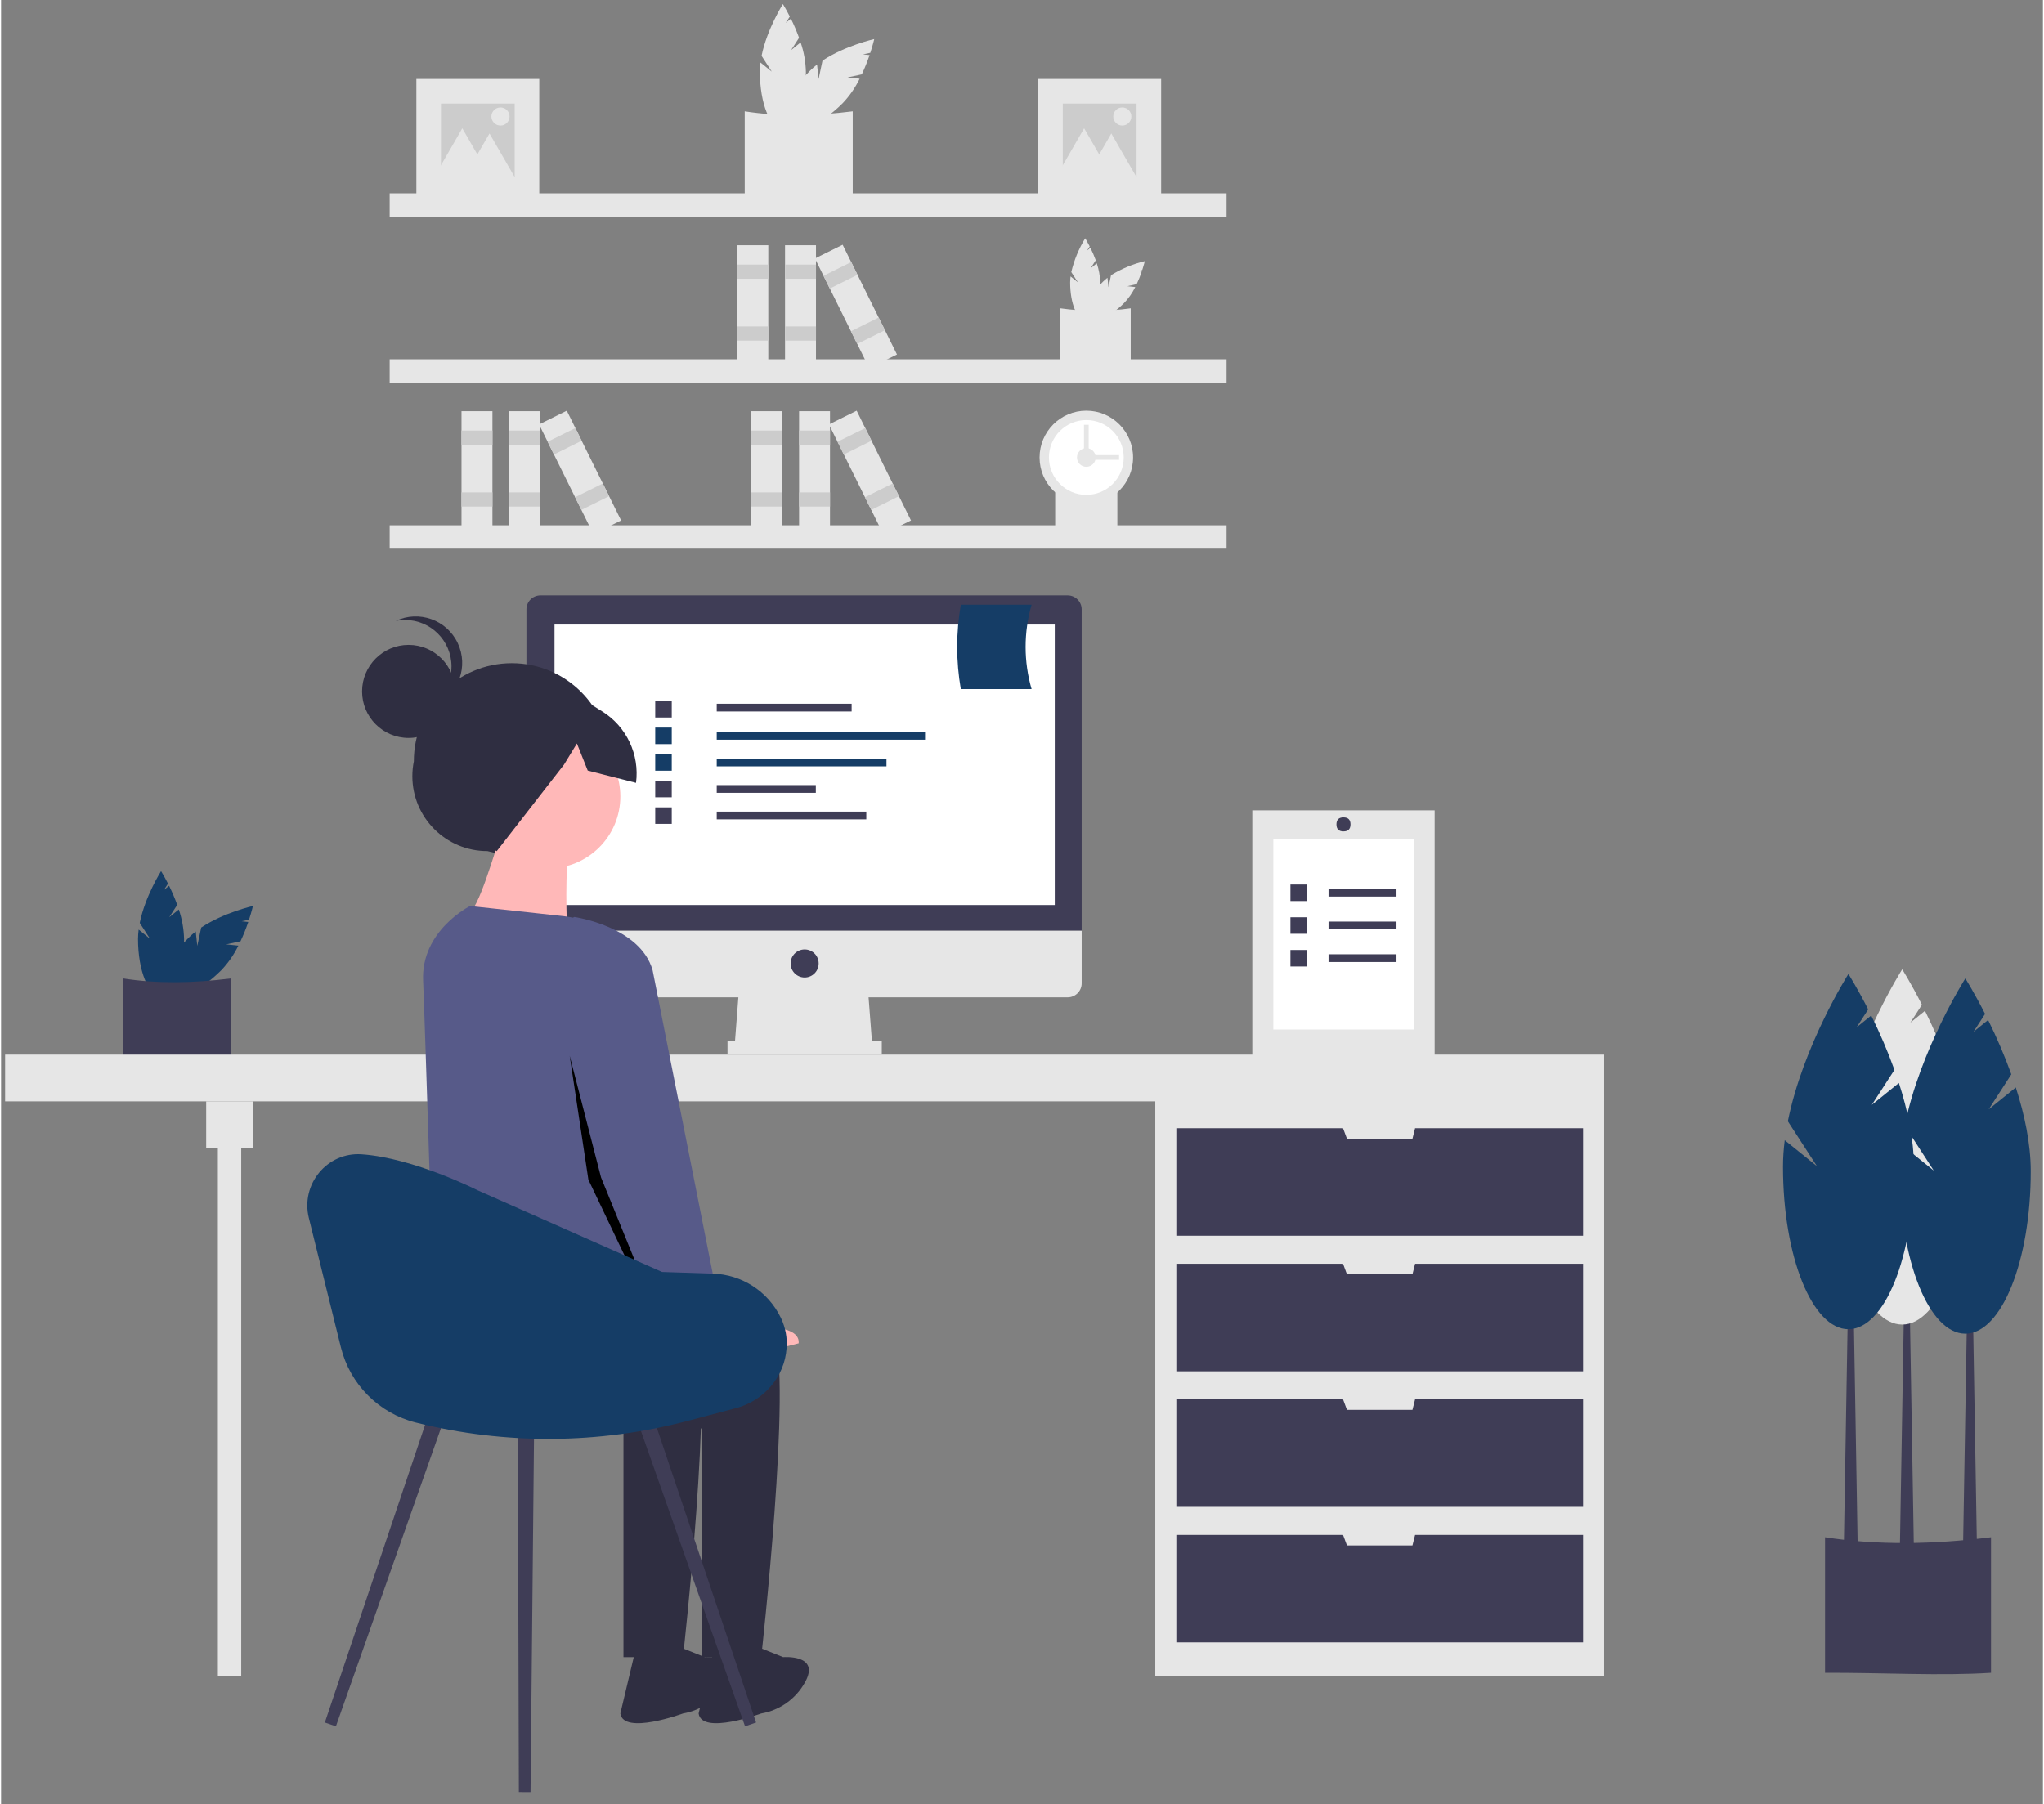 <?xml version="1.0" encoding="UTF-8" standalone="no"?>
<!DOCTYPE svg PUBLIC "-//W3C//DTD SVG 1.1//EN" "http://www.w3.org/Graphics/SVG/1.1/DTD/svg11.dtd">
<svg version="1.1" xmlns="http://www.w3.org/2000/svg" xmlns:xlink="http://www.w3.org/1999/xlink" preserveAspectRatio="xMidYMid meet" viewBox="-0.608 -1 504 445.44" width="500" height="441.44"><rect x="-0.608" y="-1" width="504" height="445.44" fill="#808080" stroke="none"/><defs><path d="M194.4 11.37C195.58 9.54 196.23 8.53 196.36 8.33C195.78 6.72 195.11 5.14 194.35 3.61C194.26 3.68 193.84 4.02 193.08 4.63C193.68 3.7 194.02 3.18 194.08 3.08C193.12 1.19 192.37 0 192.37 0C192.37 0 188.43 6.21 187.11 12.79C187.28 13.05 188.12 14.35 189.63 16.69C187.96 15.34 187.02 14.59 186.84 14.44C186.74 15.2 186.69 15.97 186.69 16.75C186.69 24.54 189.23 30.85 192.37 30.85C195.51 30.85 198.05 24.54 198.05 16.75C197.99 14.27 197.56 11.81 196.75 9.47C196.44 9.72 195.65 10.35 194.4 11.37Z" id="cmit4Fu1V"></path><path d="M208.32 18.12C210.44 17.67 211.62 17.41 211.85 17.36C212.58 15.81 213.22 14.22 213.77 12.6C213.66 12.59 213.12 12.53 212.14 12.43C213.23 12.19 213.83 12.06 213.95 12.04C214.61 10.02 214.92 8.65 214.92 8.65C214.92 8.65 207.74 10.25 202.15 13.97C202.09 14.28 201.76 15.79 201.18 18.52C200.95 16.37 200.82 15.18 200.8 14.95C200.19 15.42 199.61 15.93 199.06 16.47C193.55 21.98 190.88 28.25 193.1 30.47C195.32 32.69 201.59 30.02 207.1 24.51C208.81 22.72 210.23 20.67 211.32 18.44C210.92 18.4 209.92 18.29 208.32 18.12Z" id="d2XjQT1AZ1"></path><path d="M209.61 48.27C201.4 48.8 192.46 48.24 182.95 48.27C182.95 46.09 182.95 28.67 182.95 26.49C191.33 27.8 200.27 27.66 209.61 26.49C209.61 30.85 209.61 43.92 209.61 48.27Z" id="b1ynKsc3tz"></path><path d="M268.32 65.25C269.08 64.06 269.51 63.4 269.6 63.27C269.22 62.22 268.78 61.19 268.28 60.19C268.23 60.24 267.95 60.46 267.45 60.86C267.85 60.25 268.07 59.92 268.11 59.85C267.48 58.62 266.99 57.84 266.99 57.84C265.41 60.42 264.25 63.24 263.56 66.18C263.67 66.35 264.22 67.2 265.21 68.73C264.11 67.84 263.51 67.35 263.38 67.25C263.32 67.75 263.29 68.26 263.28 68.76C263.28 73.84 264.94 77.96 266.99 77.96C269.04 77.96 270.7 73.84 270.7 68.76C270.66 67.14 270.37 65.54 269.85 64.01C269.65 64.18 269.13 64.59 268.32 65.25Z" id="cfL9t96Xl"></path><path d="M277.39 69.66C278.78 69.36 279.54 69.2 279.7 69.16C280.17 68.15 280.59 67.12 280.95 66.06C280.87 66.05 280.52 66.01 279.89 65.94C280.59 65.79 280.99 65.71 281.07 65.69C281.5 64.38 281.7 63.48 281.7 63.48C278.75 64.19 275.94 65.36 273.37 66.95C273.33 67.15 273.12 68.14 272.74 69.92C272.59 68.52 272.51 67.74 272.49 67.59C272.09 67.89 271.71 68.23 271.35 68.58C267.76 72.18 266.02 76.26 267.47 77.71C268.92 79.16 273 77.42 276.59 73.82C277.71 72.65 278.64 71.32 279.35 69.87C279.09 69.84 278.44 69.77 277.39 69.66Z" id="a1zfFPHK8"></path><path d="M278.23 89.32C272.88 89.66 267.05 89.3 260.85 89.32C260.85 87.9 260.85 76.54 260.85 75.12C266.61 75.93 272.47 75.93 278.23 75.12C278.23 77.96 278.23 86.48 278.23 89.32Z" id="b29rpfheu4"></path><path d="M274.93 131.41C270.2 131.71 265.05 131.39 259.58 131.41C259.58 130.16 259.58 120.12 259.58 118.87C264.67 119.58 269.84 119.58 274.93 118.87C274.93 121.38 274.93 128.9 274.93 131.41Z" id="c6hPSkrakm"></path><path d="M301.89 46.74C301.89 46.74 301.89 46.74 301.89 46.74C301.89 50.2 301.89 52.13 301.89 52.51C301.89 52.51 301.89 52.51 301.89 52.51C177.95 52.51 109.09 52.51 95.31 52.51C95.31 52.51 95.31 52.51 95.31 52.51C95.31 49.05 95.31 47.12 95.31 46.74C95.31 46.74 95.31 46.74 95.31 46.74C219.26 46.74 288.12 46.74 301.89 46.74Z" id="aomd10WDz"></path><path d="M301.89 87.71C301.89 87.71 301.89 87.71 301.89 87.71C301.89 91.17 301.89 93.1 301.89 93.48C301.89 93.48 301.89 93.48 301.89 93.48C177.95 93.48 109.09 93.48 95.31 93.48C95.31 93.48 95.31 93.48 95.31 93.48C95.31 90.02 95.31 88.09 95.31 87.71C95.31 87.71 95.31 87.71 95.31 87.71C219.26 87.71 288.12 87.71 301.89 87.71Z" id="dVFIJLzbL"></path><path d="M301.89 128.68C301.89 128.68 301.89 128.68 301.89 128.68C301.89 132.14 301.89 134.07 301.89 134.45C301.89 134.45 301.89 134.45 301.89 134.45C177.95 134.45 109.09 134.45 95.31 134.45C95.31 134.45 95.31 134.45 95.31 134.45C95.31 130.99 95.31 129.06 95.31 128.68C95.31 128.68 95.31 128.68 95.31 128.68C219.26 128.68 288.12 128.68 301.89 128.68Z" id="a1rSHfg5Fm"></path><path d="M267.27 100.4C260.9 100.4 255.73 105.57 255.73 111.95C255.73 118.32 260.9 123.49 267.27 123.49C273.64 123.49 278.81 118.32 278.81 111.95C278.81 105.57 273.64 100.4 267.27 100.4Z" id="a1JJdgwspv"></path><path d="M267.27 102.71C262.17 102.71 258.04 106.85 258.04 111.95C258.04 117.04 262.17 121.18 267.27 121.18C272.37 121.18 276.5 117.04 276.5 111.95C276.5 106.85 272.37 102.71 267.27 102.71Z" id="f762rr5efK"></path><path d="M267.27 109.64C266 109.64 264.96 110.67 264.96 111.95C264.96 113.22 266 114.25 267.27 114.25C268.55 114.25 269.58 113.22 269.58 111.95C269.58 110.67 268.55 109.64 267.27 109.64Z" id="b2hKb3IYu1"></path><path d="M275.35 112.52C275.35 112.52 275.35 112.52 275.35 112.52C269.81 112.52 266.73 112.52 266.12 112.52C266.12 112.52 266.12 112.52 266.12 112.52C266.12 111.83 266.12 111.45 266.12 111.37C266.12 111.37 266.12 111.37 266.12 111.37C271.66 111.37 274.73 111.37 275.35 111.37C275.35 111.37 275.35 111.37 275.35 111.37C275.35 112.06 275.35 112.45 275.35 112.52Z" id="a1BVaTVrFx"></path><path d="M266.69 113.1C266.69 113.1 266.69 113.1 266.69 113.1C266.69 107.56 266.69 104.48 266.69 103.87C266.69 103.87 266.69 103.87 266.69 103.87C267.39 103.87 267.77 103.87 267.85 103.87C267.85 103.87 267.85 103.87 267.85 103.87C267.85 109.41 267.85 112.48 267.85 113.1C267.85 113.1 267.85 113.1 267.85 113.1C267.16 113.1 266.77 113.1 266.69 113.1Z" id="i106GeGdK"></path><path d="M200.54 59.56C200.54 59.56 200.54 59.56 200.54 59.56C200.54 77.7 200.54 87.77 200.54 89.79C200.54 89.79 200.54 89.79 200.54 89.79C195.96 89.79 193.41 89.79 192.9 89.79C192.9 89.79 192.9 89.79 192.9 89.79C192.9 71.65 192.9 61.58 192.9 59.56C192.9 59.56 192.9 59.56 192.9 59.56C197.49 59.56 200.03 59.56 200.54 59.56Z" id="aHVzC1zUs"></path><path d="M200.54 64.33C200.54 64.33 200.54 64.33 200.54 64.33C200.54 66.43 200.54 67.6 200.54 67.83C200.54 67.83 200.54 67.83 200.54 67.83C195.96 67.83 193.41 67.83 192.9 67.83C192.9 67.83 192.9 67.83 192.9 67.83C192.9 65.73 192.9 64.57 192.9 64.33C192.9 64.33 192.9 64.33 192.9 64.33C197.49 64.33 200.03 64.33 200.54 64.33Z" id="e2QlgdyPoE"></path><path d="M200.54 79.6C200.54 79.6 200.54 79.6 200.54 79.6C200.54 81.7 200.54 82.87 200.54 83.1C200.54 83.1 200.54 83.1 200.54 83.1C195.96 83.1 193.41 83.1 192.9 83.1C192.9 83.1 192.9 83.1 192.9 83.1C192.9 81 192.9 79.84 192.9 79.6C192.9 79.6 192.9 79.6 192.9 79.6C197.49 79.6 200.03 79.6 200.54 79.6Z" id="fGkaG4sno"></path><path d="M188.77 59.56C188.77 59.56 188.77 59.56 188.77 59.56C188.77 77.7 188.77 87.77 188.77 89.79C188.77 89.79 188.77 89.79 188.77 89.79C184.19 89.79 181.64 89.79 181.13 89.79C181.13 89.79 181.13 89.79 181.13 89.79C181.13 71.65 181.13 61.58 181.13 59.56C181.13 59.56 181.13 59.56 181.13 59.56C185.71 59.56 188.26 59.56 188.77 59.56Z" id="aiBYxDZmq"></path><path d="M188.77 64.33C188.77 64.33 188.77 64.33 188.77 64.33C188.77 66.43 188.77 67.6 188.77 67.83C188.77 67.83 188.77 67.83 188.77 67.83C184.19 67.83 181.64 67.83 181.13 67.83C181.13 67.83 181.13 67.83 181.13 67.83C181.13 65.73 181.13 64.57 181.13 64.33C181.13 64.33 181.13 64.33 181.13 64.33C185.71 64.33 188.26 64.33 188.77 64.33Z" id="b2iZ7Ff9ay"></path><path d="M188.77 79.6C188.77 79.6 188.77 79.6 188.77 79.6C188.77 81.7 188.77 82.87 188.77 83.1C188.77 83.1 188.77 83.1 188.77 83.1C184.19 83.1 181.64 83.1 181.13 83.1C181.13 83.1 181.13 83.1 181.13 83.1C181.13 81 181.13 79.84 181.13 79.6C181.13 79.6 181.13 79.6 181.13 79.6C185.71 79.6 188.26 79.6 188.77 79.6Z" id="b4hZA7HhrT"></path><path d="M207.12 59.44C207.12 59.44 207.12 59.44 207.12 59.44C215.17 75.69 219.64 84.72 220.53 86.52C220.53 86.52 220.53 86.52 220.53 86.52C216.42 88.56 214.14 89.68 213.69 89.91C213.69 89.91 213.69 89.91 213.69 89.91C205.64 73.66 201.17 64.63 200.28 62.82C200.28 62.82 200.28 62.82 200.28 62.82C204.38 60.79 206.66 59.66 207.12 59.44Z" id="o1ftUILiVx"></path><path d="M209.24 63.71C209.24 63.71 209.24 63.71 209.24 63.71C210.17 65.59 210.69 66.64 210.79 66.85C210.79 66.85 210.79 66.85 210.79 66.85C206.68 68.88 204.4 70.01 203.95 70.24C203.95 70.24 203.95 70.24 203.95 70.24C203.02 68.35 202.5 67.31 202.39 67.1C202.39 67.1 202.39 67.1 202.39 67.1C206.5 65.07 208.78 63.94 209.24 63.71Z" id="afeLkZ4ne"></path><path d="M216.01 77.4C216.01 77.4 216.01 77.4 216.01 77.4C216.95 79.28 217.46 80.33 217.57 80.53C217.57 80.53 217.57 80.53 217.57 80.53C213.46 82.57 211.18 83.7 210.72 83.92C210.72 83.92 210.72 83.92 210.72 83.92C209.79 82.04 209.27 81 209.17 80.79C209.17 80.79 209.17 80.79 209.17 80.79C213.28 78.75 215.56 77.62 216.01 77.4Z" id="a25LanCUm"></path><path d="M132.45 100.53C132.45 100.53 132.45 100.53 132.45 100.53C132.45 118.67 132.45 128.74 132.45 130.76C132.45 130.76 132.45 130.76 132.45 130.76C127.87 130.76 125.32 130.76 124.81 130.76C124.81 130.76 124.81 130.76 124.81 130.76C124.81 112.62 124.81 102.54 124.81 100.53C124.81 100.53 124.81 100.53 124.81 100.53C129.4 100.53 131.94 100.53 132.45 100.53Z" id="bcMGDpt6r"></path><path d="M132.45 105.3C132.45 105.3 132.45 105.3 132.45 105.3C132.45 107.4 132.45 108.57 132.45 108.8C132.45 108.8 132.45 108.8 132.45 108.8C127.87 108.8 125.32 108.8 124.81 108.8C124.81 108.8 124.81 108.8 124.81 108.8C124.81 106.7 124.81 105.54 124.81 105.3C124.81 105.3 124.81 105.3 124.81 105.3C129.4 105.3 131.94 105.3 132.45 105.3Z" id="bfXs6oOyi"></path><path d="M132.45 120.57C132.45 120.57 132.45 120.57 132.45 120.57C132.45 122.67 132.45 123.84 132.45 124.07C132.45 124.07 132.45 124.07 132.45 124.07C127.87 124.07 125.32 124.07 124.81 124.07C124.81 124.07 124.81 124.07 124.81 124.07C124.81 121.97 124.81 120.81 124.81 120.57C124.81 120.57 124.81 120.57 124.81 120.57C129.4 120.57 131.94 120.57 132.45 120.57Z" id="d1T3t7JAvY"></path><path d="M120.68 100.53C120.68 100.53 120.68 100.53 120.68 100.53C120.68 118.67 120.68 128.74 120.68 130.76C120.68 130.76 120.68 130.76 120.68 130.76C116.1 130.76 113.55 130.76 113.04 130.76C113.04 130.76 113.04 130.76 113.04 130.76C113.04 112.62 113.04 102.54 113.04 100.53C113.04 100.53 113.04 100.53 113.04 100.53C117.62 100.53 120.17 100.53 120.68 100.53Z" id="b1ELYKrGxL"></path><path d="M120.68 105.3C120.68 105.3 120.68 105.3 120.68 105.3C120.68 107.4 120.68 108.57 120.68 108.8C120.68 108.8 120.68 108.8 120.68 108.8C116.1 108.8 113.55 108.8 113.04 108.8C113.04 108.8 113.04 108.8 113.04 108.8C113.04 106.7 113.04 105.54 113.04 105.3C113.04 105.3 113.04 105.3 113.04 105.3C117.62 105.3 120.17 105.3 120.68 105.3Z" id="f6hDf4zgSy"></path><path d="M120.68 120.57C120.68 120.57 120.68 120.57 120.68 120.57C120.68 122.67 120.68 123.84 120.68 124.07C120.68 124.07 120.68 124.07 120.68 124.07C116.1 124.07 113.55 124.07 113.04 124.07C113.04 124.07 113.04 124.07 113.04 124.07C113.04 121.97 113.04 120.81 113.04 120.57C113.04 120.57 113.04 120.57 113.04 120.57C117.62 120.57 120.17 120.57 120.68 120.57Z" id="a7CdptMIH"></path><path d="M139.03 100.4C139.03 100.4 139.03 100.4 139.03 100.4C147.08 116.66 151.55 125.69 152.44 127.49C152.44 127.49 152.44 127.49 152.44 127.49C148.33 129.53 146.05 130.65 145.6 130.88C145.6 130.88 145.6 130.88 145.6 130.88C137.55 114.63 133.08 105.6 132.19 103.79C132.19 103.79 132.19 103.79 132.19 103.79C136.29 101.76 138.57 100.63 139.03 100.4Z" id="c3D0JERBq"></path><path d="M141.15 104.68C141.15 104.68 141.15 104.68 141.15 104.68C142.08 106.56 142.6 107.61 142.7 107.82C142.7 107.82 142.7 107.82 142.7 107.82C138.59 109.85 136.31 110.98 135.86 111.21C135.86 111.21 135.86 111.21 135.86 111.21C134.93 109.32 134.41 108.28 134.3 108.07C134.3 108.07 134.3 108.07 134.3 108.07C138.41 106.04 140.69 104.91 141.15 104.68Z" id="aeFdzf9WZ"></path><path d="M147.92 118.37C147.92 118.37 147.92 118.37 147.92 118.37C148.86 120.25 149.37 121.3 149.48 121.5C149.48 121.5 149.48 121.5 149.48 121.5C145.37 123.54 143.09 124.67 142.63 124.89C142.63 124.89 142.63 124.89 142.63 124.89C141.7 123.01 141.18 121.97 141.08 121.76C141.08 121.76 141.08 121.76 141.08 121.76C145.19 119.72 147.47 118.59 147.92 118.37Z" id="a45XCHllKq"></path><path d="M204 100.53C204 100.53 204 100.53 204 100.53C204 118.67 204 128.74 204 130.76C204 130.76 204 130.76 204 130.76C199.42 130.76 196.88 130.76 196.37 130.76C196.37 130.76 196.37 130.76 196.37 130.76C196.37 112.62 196.37 102.54 196.37 100.53C196.37 100.53 196.37 100.53 196.37 100.53C200.95 100.53 203.49 100.53 204 100.53Z" id="gwtXmZH4c"></path><path d="M204 105.3C204 105.3 204 105.3 204 105.3C204 107.4 204 108.57 204 108.8C204 108.8 204 108.8 204 108.8C199.42 108.8 196.88 108.8 196.37 108.8C196.37 108.8 196.37 108.8 196.37 108.8C196.37 106.7 196.37 105.54 196.37 105.3C196.37 105.3 196.37 105.3 196.37 105.3C200.95 105.3 203.49 105.3 204 105.3Z" id="c3ZMFHUd5u"></path><path d="M204 120.57C204 120.57 204 120.57 204 120.57C204 122.67 204 123.84 204 124.07C204 124.07 204 124.07 204 124.07C199.42 124.07 196.88 124.07 196.37 124.07C196.37 124.07 196.37 124.07 196.37 124.07C196.37 121.97 196.37 120.81 196.37 120.57C196.37 120.57 196.37 120.57 196.37 120.57C200.95 120.57 203.49 120.57 204 120.57Z" id="c7QEdiREAV"></path><path d="M192.23 100.53C192.23 100.53 192.23 100.53 192.23 100.53C192.23 118.67 192.23 128.74 192.23 130.76C192.23 130.76 192.23 130.76 192.23 130.76C187.65 130.76 185.1 130.76 184.59 130.76C184.59 130.76 184.59 130.76 184.59 130.76C184.59 112.62 184.59 102.54 184.59 100.53C184.59 100.53 184.59 100.53 184.59 100.53C189.18 100.53 191.72 100.53 192.23 100.53Z" id="aTEnqrqIM"></path><path d="M192.23 105.3C192.23 105.3 192.23 105.3 192.23 105.3C192.23 107.4 192.23 108.57 192.23 108.8C192.23 108.8 192.23 108.8 192.23 108.8C187.65 108.8 185.1 108.8 184.59 108.8C184.59 108.8 184.59 108.8 184.59 108.8C184.59 106.7 184.59 105.54 184.59 105.3C184.59 105.3 184.59 105.3 184.59 105.3C189.18 105.3 191.72 105.3 192.23 105.3Z" id="a1iQObcAqA"></path><path d="M192.23 120.57C192.23 120.57 192.23 120.57 192.23 120.57C192.23 122.67 192.23 123.84 192.23 124.07C192.23 124.07 192.23 124.07 192.23 124.07C187.65 124.07 185.1 124.07 184.59 124.07C184.59 124.07 184.59 124.07 184.59 124.07C184.59 121.97 184.59 120.81 184.59 120.57C184.59 120.57 184.59 120.57 184.59 120.57C189.18 120.57 191.72 120.57 192.23 120.57Z" id="e1oXydvc1N"></path><path d="M210.58 100.4C210.58 100.4 210.58 100.4 210.58 100.4C218.63 116.66 223.1 125.69 223.99 127.49C223.99 127.49 223.99 127.49 223.99 127.49C219.89 129.53 217.61 130.65 217.15 130.88C217.15 130.88 217.15 130.88 217.15 130.88C209.1 114.63 204.63 105.6 203.74 103.79C203.74 103.79 203.74 103.79 203.74 103.79C207.84 101.76 210.13 100.63 210.58 100.4Z" id="eLGocvIrS"></path><path d="M212.7 104.68C212.7 104.68 212.7 104.68 212.7 104.68C213.63 106.56 214.15 107.61 214.25 107.82C214.25 107.82 214.25 107.82 214.25 107.82C210.15 109.85 207.87 110.98 207.41 111.21C207.41 111.21 207.41 111.21 207.41 111.21C206.48 109.32 205.96 108.28 205.86 108.07C205.86 108.07 205.86 108.07 205.86 108.07C209.96 106.04 212.24 104.91 212.7 104.68Z" id="b28vt05Rq1"></path><path d="M219.48 118.37C219.48 118.37 219.48 118.37 219.48 118.37C220.41 120.25 220.93 121.3 221.03 121.5C221.03 121.5 221.03 121.5 221.03 121.5C216.92 123.54 214.64 124.67 214.19 124.89C214.19 124.89 214.19 124.89 214.19 124.89C213.25 123.01 212.74 121.97 212.63 121.76C212.63 121.76 212.63 121.76 212.63 121.76C216.74 119.72 219.02 118.59 219.48 118.37Z" id="c7lkkS0G9L"></path><path d="M285.74 18.5C285.74 18.5 285.74 18.5 285.74 18.5C285.74 36.71 285.74 46.83 285.74 48.85C285.74 48.85 285.74 48.85 285.74 48.85C267.53 48.85 257.41 48.85 255.39 48.85C255.39 48.85 255.39 48.85 255.39 48.85C255.39 30.64 255.39 20.52 255.39 18.5C255.39 18.5 255.39 18.5 255.39 18.5C273.6 18.5 283.71 18.5 285.74 18.5Z" id="cxhjlqYls"></path><path d="M279.67 24.57C279.67 24.57 279.67 24.57 279.67 24.57C279.67 35.49 279.67 41.56 279.67 42.78C279.67 42.78 279.67 42.78 279.67 42.78C268.74 42.78 262.67 42.78 261.46 42.78C261.46 42.78 261.46 42.78 261.46 42.78C261.46 31.85 261.46 25.78 261.46 24.57C261.46 24.57 261.46 24.57 261.46 24.57C272.38 24.57 278.45 24.57 279.67 24.57Z" id="e2OtpBYLYI"></path><path d="M270.59 37.37L274.45 44.06L266.73 44.06L259.01 44.06L262.87 37.37L266.73 30.68L266.73 30.68L270.59 37.37Z" id="a2tyNRnaUh"></path><path d="M277.3 38.65L281.16 45.33L273.44 45.33L265.71 45.33L269.58 38.65L273.44 31.96L273.44 31.96L277.3 38.65Z" id="cybmulH4h"></path><path d="M276.15 25.53C274.92 25.53 273.92 26.53 273.92 27.76C273.92 29 274.92 30 276.15 30C277.39 30 278.39 29 278.39 27.76C278.39 26.53 277.39 25.53 276.15 25.53Z" id="d74S6yhU7l"></path><path d="M132.24 18.5C132.24 18.5 132.24 18.5 132.24 18.5C132.24 36.71 132.24 46.83 132.24 48.85C132.24 48.85 132.24 48.85 132.24 48.85C114.04 48.85 103.92 48.85 101.9 48.85C101.9 48.85 101.9 48.85 101.9 48.85C101.9 30.64 101.9 20.52 101.9 18.5C101.9 18.5 101.9 18.5 101.9 18.5C120.11 18.5 130.22 18.5 132.24 18.5Z" id="b1k3qS5nZk"></path><path d="M126.17 24.57C126.17 24.57 126.17 24.57 126.17 24.57C126.17 35.49 126.17 41.56 126.17 42.78C126.17 42.78 126.17 42.78 126.17 42.78C115.25 42.78 109.18 42.78 107.97 42.78C107.97 42.78 107.97 42.78 107.97 42.78C107.97 31.85 107.97 25.78 107.97 24.57C107.97 24.57 107.97 24.57 107.97 24.57C118.89 24.57 124.96 24.57 126.17 24.57Z" id="a31kEIccsL"></path><path d="M117.1 37.37L120.96 44.06L113.24 44.06L105.51 44.06L109.38 37.37L113.24 30.68L113.24 30.68L117.1 37.37Z" id="f4pdSe1Lhm"></path><path d="M123.81 38.65L127.67 45.33L119.95 45.33L112.22 45.33L116.08 38.65L119.95 31.96L119.95 31.96L123.81 38.65Z" id="dQ8OFEkyC"></path><path d="M122.66 25.53C121.43 25.53 120.42 26.53 120.42 27.76C120.42 29 121.43 30 122.66 30C123.9 30 124.9 29 124.9 27.76C124.9 26.53 123.9 25.53 122.66 25.53Z" id="d4gUhKfNC3"></path><path d="M40.91 225.45C42.09 223.63 42.74 222.61 42.87 222.41C42.29 220.8 41.62 219.22 40.86 217.69C40.77 217.76 40.35 218.1 39.59 218.72C40.19 217.78 40.53 217.26 40.59 217.16C39.63 215.27 38.88 214.08 38.88 214.08C38.88 214.08 34.93 220.3 33.62 226.87C33.79 227.13 34.63 228.43 36.14 230.77C34.46 229.42 33.53 228.67 33.35 228.52C33.25 229.28 33.2 230.06 33.19 230.83C33.19 238.62 35.74 244.94 38.88 244.94C42.02 244.94 44.56 238.62 44.56 230.83C44.5 228.35 44.06 225.89 43.26 223.55C42.95 223.8 42.16 224.44 40.91 225.45Z" id="aGYxrJqus"></path><path d="M54.96 232.16C57.08 231.71 58.26 231.45 58.49 231.4C59.22 229.85 59.86 228.26 60.41 226.64C60.3 226.63 59.76 226.57 58.78 226.46C59.87 226.23 60.47 226.1 60.59 226.08C61.25 224.06 61.56 222.69 61.56 222.69C61.56 222.69 54.38 224.29 48.79 228.01C48.73 228.32 48.4 229.83 47.82 232.55C47.59 230.41 47.47 229.22 47.44 228.98C46.83 229.46 46.25 229.97 45.7 230.51C40.19 236.02 37.52 242.28 39.74 244.5C41.96 246.72 48.23 244.06 53.74 238.55C55.45 236.75 56.87 234.71 57.96 232.48C57.56 232.44 56.56 232.33 54.96 232.16Z" id="a3hsDiv1HI"></path><path d="M56.12 262.35C47.91 262.88 38.97 262.32 29.46 262.35C29.46 260.18 29.46 242.75 29.46 240.57C37.84 241.88 46.78 241.75 56.12 240.57C56.12 244.93 56.12 258 56.12 262.35Z" id="aXEouOrLW"></path><path d="M395.08 269.19C395.08 269.19 395.08 269.19 395.08 269.19C395.08 355.4 395.08 403.29 395.08 412.87C395.08 412.87 395.08 412.87 395.08 412.87C328.61 412.87 291.68 412.87 284.29 412.87C284.29 412.87 284.29 412.87 284.29 412.87C284.29 326.66 284.29 278.77 284.29 269.19C284.29 269.19 284.29 269.19 284.29 269.19C350.77 269.19 387.7 269.19 395.08 269.19Z" id="fFYfoafQE"></path><path d="M58.67 276.69C58.67 276.69 58.67 276.69 58.67 276.69C58.67 358.4 58.67 403.79 58.67 412.87C58.67 412.87 58.67 412.87 58.67 412.87C55.21 412.87 53.29 412.87 52.9 412.87C52.9 412.87 52.9 412.87 52.9 412.87C52.9 331.16 52.9 285.77 52.9 276.69C52.9 276.69 52.9 276.69 52.9 276.69C56.36 276.69 58.29 276.69 58.67 276.69Z" id="c2YLgjI98R"></path><path d="M395.08 259.38C395.08 259.38 395.08 259.38 395.08 259.38C395.08 266.3 395.08 270.15 395.08 270.92C395.08 270.92 395.08 270.92 395.08 270.92C158.27 270.92 26.71 270.92 0.39 270.92C0.39 270.92 0.39 270.92 0.39 270.92C0.39 264 0.39 260.15 0.39 259.38C0.39 259.38 0.39 259.38 0.39 259.38C237.21 259.38 368.77 259.38 395.08 259.38Z" id="d2J7EedU5B"></path><path d="M61.56 270.92C61.56 270.92 61.56 270.92 61.56 270.92C61.56 277.84 61.56 281.69 61.56 282.46C61.56 282.46 61.56 282.46 61.56 282.46C54.63 282.46 50.79 282.46 50.02 282.46C50.02 282.46 50.02 282.46 50.02 282.46C50.02 275.54 50.02 271.69 50.02 270.92C50.02 270.92 50.02 270.92 50.02 270.92C56.94 270.92 60.79 270.92 61.56 270.92Z" id="j5yOof9TJ"></path><path d="M347.77 280.15L331.61 280.15L330.64 277.56L289.49 277.56L289.49 304.1L389.89 304.1L389.89 277.56L348.42 277.56L348.42 277.56L347.77 280.15Z" id="bcd1187zP"></path><path d="M347.77 313.62L331.61 313.62L330.64 311.02L289.49 311.02L289.49 337.57L389.89 337.57L389.89 311.02L348.42 311.02L348.42 311.02L347.77 313.62Z" id="axLlUYYWt"></path><path d="M347.77 347.09L331.61 347.09L330.64 344.49L289.49 344.49L289.49 371.04L389.89 371.04L389.89 344.49L348.42 344.49L348.42 344.49L347.77 347.09Z" id="a3p7Gpspt"></path><path d="M347.77 380.56L331.61 380.56L330.64 377.96L289.49 377.96L289.49 404.5L389.89 404.5L389.89 377.96L348.42 377.96L348.42 377.96L347.77 380.56Z" id="b1gWyB5y0P"></path><path d="M180.43 257.65L181.58 242.64L213.32 242.64L214.47 257.65L214.47 257.65L180.43 257.65Z" id="b15xTcRmEH"></path><path d="M216.78 255.92C216.78 255.92 216.78 255.92 216.78 255.92C216.78 257.99 216.78 259.15 216.78 259.38C216.78 259.38 216.78 259.38 216.78 259.38C193.93 259.38 181.23 259.38 178.7 259.38C178.7 259.38 178.7 259.38 178.7 259.38C178.7 257.3 178.7 256.15 178.7 255.92C178.7 255.92 178.7 255.92 178.7 255.92C201.55 255.92 214.24 255.92 216.78 255.92Z" id="b3FFMlNX8Z"></path><path d="M132.53 145.99C130.62 145.99 129.07 147.54 129.07 149.45C129.07 149.45 129.07 149.45 129.07 149.45C129.07 154.74 129.07 181.19 129.07 228.8L266.12 228.8C266.12 181.19 266.12 154.74 266.12 149.45C266.12 147.54 264.57 145.99 262.65 145.99C262.65 145.99 145.55 145.99 132.53 145.99Z" id="bRHkVwvxl"></path><path d="M129.07 228.8C129.07 236.59 129.07 240.91 129.07 241.78C129.07 243.69 130.62 245.24 132.53 245.24C132.53 245.24 132.53 245.24 132.53 245.24C145.55 245.24 249.64 245.24 262.65 245.24C264.57 245.24 266.12 243.69 266.12 241.78C266.12 240.91 266.12 236.59 266.12 228.8L129.07 228.8Z" id="gyLXy4ZKQ"></path><path d="M259.48 153.2C259.48 153.2 259.48 153.2 259.48 153.2C259.48 194.75 259.48 217.83 259.48 222.45C259.48 222.45 259.48 222.45 259.48 222.45C185.39 222.45 144.23 222.45 136 222.45C136 222.45 136 222.45 136 222.45C136 180.9 136 157.82 136 153.2C136 153.2 136 153.2 136 153.2C210.09 153.2 251.25 153.2 259.48 153.2Z" id="acbaCbuQ"></path><path d="M197.74 233.41C195.83 233.41 194.28 234.96 194.28 236.87C194.28 238.79 195.83 240.34 197.74 240.34C199.65 240.34 201.2 238.79 201.2 236.87C201.2 234.96 199.65 233.41 197.74 233.41Z" id="aO37RWM73"></path><path d="M490.58 412.01C477.97 412.81 464.23 411.96 449.61 412.01C449.61 408.66 449.61 381.88 449.61 378.54C462.49 380.54 476.23 380.34 490.58 378.54C490.58 385.23 490.58 405.31 490.58 412.01Z" id="c1iv6rYmHY"></path><path d="M468.08 381.54L469.23 313.91L470.39 313.91L471.54 381.54L471.54 381.54L468.08 381.54Z" id="c2Jh6s4lG"></path><path d="M483.66 382L484.81 314.37L485.97 314.37L487.12 382L487.12 382L483.66 382Z" id="jLhSwn2n2"></path><path d="M454.23 382L455.38 314.37L456.54 314.37L457.69 382L457.69 382L454.23 382Z" id="brbuZf4rM"></path><path d="M474.43 270.63C477.78 265.45 479.64 262.57 480.01 261.99C478.36 257.42 476.44 252.93 474.28 248.57C474.04 248.77 472.84 249.74 470.67 251.49C472.38 248.84 473.34 247.36 473.53 247.07C470.8 241.7 468.66 238.32 468.66 238.32C468.66 238.32 457.45 255.98 453.7 274.68C454.18 275.42 456.57 279.12 460.87 285.77C456.11 281.92 453.46 279.78 452.93 279.35C452.65 281.53 452.51 283.73 452.5 285.92C452.5 308.07 459.73 326.03 468.66 326.03C477.58 326.03 484.81 308.07 484.81 285.92C484.81 279.06 483.26 271.87 481.12 265.23C480.22 265.95 477.99 267.75 474.43 270.63Z" id="b2W9s2k7Da"></path><path d="M490.01 272.89C493.36 267.71 495.22 264.83 495.59 264.25C493.94 259.67 492.02 255.19 489.86 250.83C489.62 251.02 488.41 252 486.25 253.75C487.96 251.09 488.92 249.62 489.11 249.33C486.38 243.96 484.24 240.57 484.24 240.57C484.24 240.57 473.03 258.24 469.28 276.94C469.76 277.68 472.15 281.37 476.45 288.02C471.69 284.18 469.04 282.04 468.51 281.61C468.23 283.79 468.09 285.98 468.08 288.18C468.08 310.33 475.31 328.28 484.24 328.28C493.16 328.28 500.39 310.33 500.39 288.18C500.39 281.31 498.84 274.13 496.7 267.49C495.8 268.21 493.57 270.01 490.01 272.89Z" id="g7UgfC2oz"></path><path d="M461.15 271.79C464.51 266.6 466.37 263.72 466.74 263.15C465.09 258.57 463.17 254.09 461.01 249.73C460.77 249.92 459.56 250.89 457.4 252.64C459.11 249.99 460.07 248.52 460.26 248.22C457.53 242.85 455.38 239.47 455.38 239.47C455.38 239.47 444.17 257.13 440.43 275.84C440.91 276.58 443.3 280.27 447.6 286.92C442.84 283.07 440.19 280.94 439.66 280.51C439.38 282.69 439.23 284.88 439.23 287.08C439.23 309.23 446.46 327.18 455.38 327.18C464.31 327.18 471.54 309.23 471.54 287.08C471.54 280.21 469.99 273.03 467.84 266.38C466.95 267.1 464.72 268.9 461.15 271.79Z" id="abpuZS8he"></path><path d="M209.34 172.75C209.34 172.75 209.34 172.75 209.34 172.75C209.34 173.9 209.34 174.53 209.34 174.66C209.34 174.66 209.34 174.66 209.34 174.66C189.36 174.66 178.26 174.66 176.04 174.66C176.04 174.66 176.04 174.66 176.04 174.66C176.04 173.51 176.04 172.88 176.04 172.75C176.04 172.75 176.04 172.75 176.04 172.75C196.02 172.75 207.12 172.75 209.34 172.75Z" id="e1UIO6WaTv"></path><path d="M227.46 179.72C227.46 179.72 227.46 179.72 227.46 179.72C227.46 180.87 227.46 181.51 227.46 181.63C227.46 181.63 227.46 181.63 227.46 181.63C196.61 181.63 179.47 181.63 176.04 181.63C176.04 181.63 176.04 181.63 176.04 181.63C176.04 180.49 176.04 179.85 176.04 179.72C176.04 179.72 176.04 179.72 176.04 179.72C206.89 179.72 224.03 179.72 227.46 179.72Z" id="b1HksGbcz0"></path><path d="M217.94 186.29C217.94 186.29 217.94 186.29 217.94 186.29C217.94 187.44 217.94 188.07 217.94 188.2C217.94 188.2 217.94 188.2 217.94 188.2C192.8 188.2 178.83 188.2 176.04 188.2C176.04 188.2 176.04 188.2 176.04 188.2C176.04 187.05 176.04 186.42 176.04 186.29C176.04 186.29 176.04 186.29 176.04 186.29C201.18 186.29 215.15 186.29 217.94 186.29Z" id="b2tEe8F6Wj"></path><path d="M200.5 192.83C200.5 192.83 200.5 192.83 200.5 192.83C200.5 193.98 200.5 194.62 200.5 194.75C200.5 194.75 200.5 194.75 200.5 194.75C185.82 194.75 177.67 194.75 176.04 194.75C176.04 194.75 176.04 194.75 176.04 194.75C176.04 193.6 176.04 192.96 176.04 192.83C176.04 192.83 176.04 192.83 176.04 192.83C190.72 192.83 198.87 192.83 200.5 192.83Z" id="d2r8Zcpo8w"></path><path d="M212.96 199.38C212.96 199.38 212.96 199.38 212.96 199.38C212.96 200.52 212.96 201.16 212.96 201.29C212.96 201.29 212.96 201.29 212.96 201.29C190.81 201.29 178.5 201.29 176.04 201.29C176.04 201.29 176.04 201.29 176.04 201.29C176.04 200.14 176.04 199.51 176.04 199.38C176.04 199.38 176.04 199.38 176.04 199.38C198.19 199.38 210.5 199.38 212.96 199.38Z" id="c3Zcoi6BFO"></path><path d="M164.94 172.07C164.94 172.07 164.94 172.07 164.94 172.07C164.94 174.52 164.94 175.88 164.94 176.15C164.94 176.15 164.94 176.15 164.94 176.15C162.5 176.15 161.14 176.15 160.86 176.15C160.86 176.15 160.86 176.15 160.86 176.15C160.86 173.7 160.86 172.34 160.86 172.07C160.86 172.07 160.86 172.07 160.86 172.07C163.31 172.07 164.67 172.07 164.94 172.07Z" id="df47jhTxi"></path><path d="M164.94 178.64C164.94 178.64 164.94 178.64 164.94 178.64C164.94 181.09 164.94 182.44 164.94 182.72C164.94 182.72 164.94 182.72 164.94 182.72C162.5 182.72 161.14 182.72 160.86 182.72C160.86 182.72 160.86 182.72 160.86 182.72C160.86 180.27 160.86 178.91 160.86 178.64C160.86 178.64 160.86 178.64 160.86 178.64C163.31 178.64 164.67 178.64 164.94 178.64Z" id="e2Msqh5wAM"></path><path d="M164.94 185.21C164.94 185.21 164.94 185.21 164.94 185.21C164.94 187.65 164.94 189.01 164.94 189.28C164.94 189.28 164.94 189.28 164.94 189.28C162.5 189.28 161.14 189.28 160.86 189.28C160.86 189.28 160.86 189.28 160.86 189.28C160.86 186.84 160.86 185.48 160.86 185.21C160.86 185.21 160.86 185.21 160.86 185.21C163.31 185.21 164.67 185.21 164.94 185.21Z" id="b7dNcZ6lRw"></path><path d="M164.94 191.78C164.94 191.78 164.94 191.78 164.94 191.78C164.94 194.22 164.94 195.58 164.94 195.85C164.94 195.85 164.94 195.85 164.94 195.85C162.5 195.85 161.14 195.85 160.86 195.85C160.86 195.85 160.86 195.85 160.86 195.85C160.86 193.41 160.86 192.05 160.86 191.78C160.86 191.78 160.86 191.78 160.86 191.78C163.31 191.78 164.67 191.78 164.94 191.78Z" id="b3uO33I5G"></path><path d="M164.94 198.34C164.94 198.34 164.94 198.34 164.94 198.34C164.94 200.79 164.94 202.15 164.94 202.42C164.94 202.42 164.94 202.42 164.94 202.42C162.5 202.42 161.14 202.42 160.86 202.42C160.86 202.42 160.86 202.42 160.86 202.42C160.86 199.98 160.86 198.62 160.86 198.34C160.86 198.34 160.86 198.34 160.86 198.34C163.31 198.34 164.67 198.34 164.94 198.34Z" id="b8t6e8TqG"></path><path d="M236.29 169.13C235.09 162.24 235.09 155.19 236.29 148.3C238.03 148.3 252.01 148.3 253.76 148.3C251.79 155.1 251.79 162.33 253.76 169.13C250.27 169.13 238.03 169.13 236.29 169.13Z" id="cLeXtNA7P"></path><path d="M119.44 209.13C109.22 209.15 100.92 200.87 100.91 190.65C100.91 189.41 101.03 188.18 101.28 186.96C101.28 186.96 101.28 186.96 101.28 186.96C101.26 173.6 112.07 162.76 125.43 162.74C125.43 162.74 125.43 162.74 125.43 162.74C138.79 162.73 149.64 173.54 149.65 186.9C149.65 186.9 149.65 186.9 149.65 186.9C153.73 201.08 140.96 214.38 126.63 210.89C125.19 210.53 120.16 209.31 119.44 209.13Z" id="e3431tgXH"></path><path d="M134.48 177.87C124.66 177.87 116.7 185.83 116.7 195.64C116.7 205.46 124.66 213.41 134.48 213.41C144.29 213.41 152.25 205.46 152.25 195.64C152.25 185.83 144.29 177.87 134.48 177.87Z" id="a4Yv8Eop3"></path><path d="M114.39 225.01C114.39 225.01 139.11 228.87 139.11 228.87C139.11 228.87 138.34 211.1 139.89 209.55C141.43 208 122.89 204.91 122.89 204.91C121.19 208.93 117.48 223.46 114.39 225.01Z" id="aL4y9oksR"></path><path d="M190.11 327.78C194.75 339.37 187.02 408.14 187.02 408.14C186.04 408.14 181.15 408.14 172.34 408.14C172.34 374.3 172.34 355.5 172.34 351.73C172.34 351.73 109.74 333.94 109.74 327.76C109.74 321.58 150.71 319.28 150.71 319.28C158.59 320.98 185.48 316.19 190.11 327.78Z" id="e2lRUbfWCW"></path><path d="M184.71 405.05C189.34 406.91 191.92 407.94 192.43 408.14C192.43 408.14 201.71 407.37 197.84 414.33C195.6 418.42 191.62 421.26 187.02 422.05C187.02 422.05 172.34 427.46 171.57 422.05C171.57 422.05 175.43 405.83 175.43 405.83C176.67 405.72 179.76 405.47 184.71 405.05Z" id="afmQ9iNaX"></path><path d="M170.8 327.78C175.43 339.37 167.71 408.14 167.71 408.14C166.73 408.14 161.83 408.14 153.02 408.14C153.02 374.3 153.02 355.5 153.02 351.73C153.02 351.73 108.59 341.44 108.59 335.26C108.59 332.36 105.56 317.6 110.89 314.49C116.92 310.98 131.39 319.28 131.39 319.28C139.27 320.98 166.16 316.19 170.8 327.78Z" id="e2DmkAwoY"></path><path d="M165.39 405.05C170.02 406.91 172.6 407.94 173.11 408.14C173.11 408.14 182.39 407.37 178.52 414.33C176.28 418.42 172.3 421.26 167.71 422.05C167.71 422.05 153.02 427.46 152.25 422.05C152.25 422.05 156.11 405.83 156.11 405.83C157.35 405.72 160.44 405.47 165.39 405.05Z" id="bwcGhBcNc"></path><path d="M138.38 225.21C145.73 226.01 151.74 231.44 153.27 238.68C154.17 242.95 161.39 277.14 162.3 281.42C162.3 281.42 165.39 323.92 159.21 326.23C159.21 326.23 144.52 316.96 132.93 318.51C132.93 318.51 106.27 323.53 106.27 323.53C106.27 323.53 103.88 247.46 103.57 241.23C102.95 228.79 115.16 222.69 115.16 222.69C119.8 223.19 136.06 224.96 138.38 225.21Z" id="abTdUZqCVl"></path><path d="M170.17 321.49C175.89 324.86 179.07 326.73 179.7 327.1C179.7 327.1 196.8 324.65 196.27 330.66C196.27 330.66 177.07 335.51 177.07 335.51C176.3 335.04 172.47 332.68 165.58 328.43L170.17 321.49Z" id="a38d5NRh0P"></path><path d="M99.98 158.22C93.64 158.22 88.5 163.36 88.5 169.71C88.5 176.05 93.64 181.19 99.98 181.19C106.32 181.19 111.46 176.05 111.46 169.71C111.46 163.36 106.32 158.22 99.98 158.22Z" id="bcLXsXgG"></path><path d="M99.09 152.07C98.33 152.07 97.58 152.14 96.83 152.29C102.56 149.59 109.4 152.04 112.11 157.77C114.82 163.5 112.37 170.34 106.64 173.04C105.8 173.44 104.91 173.74 103.99 173.92C108.01 172.03 110.58 167.98 110.57 163.53C110.57 157.2 105.43 152.06 99.09 152.07Z" id="a2kYIhWkrw"></path><path d="M120.42 170.04L135.9 167.19C143.04 171.67 147.01 174.16 147.8 174.66C153.78 178.4 157.03 185.28 156.12 192.28C155.33 192.07 151.35 191.07 144.2 189.25L141.53 182.56L138.35 187.77L121.73 209.16L112.39 203.22L104.07 190.18L120.42 170.04Z" id="a41NIC4Gs9"></path><path d="M133.17 229.26C137.8 226.94 140.38 225.65 140.9 225.4C140.9 225.4 157.12 227.71 160.21 238.53C160.21 238.53 177.21 324.31 177.21 324.31C176.34 324.72 171.96 326.78 164.08 330.49L145.53 284.9L133.17 229.26Z" id="a1oHHpxPJC"></path><path d="M147.48 289.69L161.19 323.4L160.72 324.57L144.36 290.25L139.75 259.67L139.75 259.67L147.48 289.69Z" id="ezJIlzzsl"></path><path d="M79.31 424.28L105.73 345.8L109.55 347.12L82.04 425.22L82.04 425.22L79.31 424.28Z" id="dqc63QRmO"></path><path d="M185.75 424.28L159.33 345.8L155.51 347.12L183.03 425.22L183.03 425.22L185.75 424.28Z" id="bFOo4LUeI"></path><path d="M130.08 441.44L130.98 349.7L126.94 349.69L127.2 441.43L127.2 441.43L130.08 441.44Z" id="b2TO6iZR29"></path><path d="M83.28 331.68C85.54 340.8 92.65 347.94 101.77 350.22C101.77 350.22 101.77 350.22 101.77 350.22C123.85 355.74 146.95 355.59 168.95 349.79C170.13 349.47 179.59 346.98 180.77 346.67C187.63 344.86 192.8 338.96 193.28 331.88C193.48 329.37 193.03 326.86 191.97 324.58C191.9 324.44 191.84 324.32 191.83 324.29C188.69 317.84 182.23 313.66 175.06 313.45C174.22 313.42 170.05 313.29 162.54 313.04C135.19 300.93 119.99 294.19 116.95 292.85C116.95 292.85 101.28 284.88 88.39 283.99C79.87 283.4 73.31 291.41 75.36 299.69C76.95 306.09 82.49 328.48 83.28 331.68Z" id="aphmY1Ck2"></path><path d="M353.25 199.08C353.25 199.08 353.25 199.08 353.25 199.08C353.25 235.78 353.25 256.17 353.25 260.24C353.25 260.24 353.25 260.24 353.25 260.24C326.24 260.24 311.24 260.24 308.24 260.24C308.24 260.24 308.24 260.24 308.24 260.24C308.24 223.54 308.24 203.16 308.24 199.08C308.24 199.08 308.24 199.08 308.24 199.08C335.25 199.08 350.25 199.08 353.25 199.08Z" id="e27kDnVaGv"></path><path d="M348.06 206.14C348.06 206.14 348.06 206.14 348.06 206.14C348.06 234.37 348.06 250.05 348.06 253.19C348.06 253.19 348.06 253.19 348.06 253.19C327.28 253.19 315.74 253.19 313.43 253.19C313.43 253.19 313.43 253.19 313.43 253.19C313.43 224.96 313.43 209.27 313.43 206.14C313.43 206.14 313.43 206.14 313.43 206.14C334.21 206.14 345.75 206.14 348.06 206.14Z" id="ctxHgktUa"></path><path d="M343.83 218.45C343.83 218.45 343.83 218.45 343.83 218.45C343.83 219.6 343.83 220.23 343.83 220.36C343.83 220.36 343.83 220.36 343.83 220.36C333.77 220.36 328.18 220.36 327.06 220.36C327.06 220.36 327.06 220.36 327.06 220.36C327.06 219.21 327.06 218.58 327.06 218.45C327.06 218.45 327.06 218.45 327.06 218.45C337.12 218.45 342.72 218.45 343.83 218.45Z" id="c5VxBkIwyP"></path><path d="M321.73 217.39C321.73 217.39 321.73 217.39 321.73 217.39C321.73 219.84 321.73 221.2 321.73 221.47C321.73 221.47 321.73 221.47 321.73 221.47C319.29 221.47 317.93 221.47 317.65 221.47C317.65 221.47 317.65 221.47 317.65 221.47C317.65 219.02 317.65 217.66 317.65 217.39C317.65 217.39 317.65 217.39 317.65 217.39C320.1 217.39 321.46 217.39 321.73 217.39Z" id="a3Tiexvurk"></path><path d="M343.83 226.53C343.83 226.53 343.83 226.53 343.83 226.53C343.83 227.67 343.83 228.31 343.83 228.44C343.83 228.44 343.83 228.44 343.83 228.44C333.77 228.44 328.18 228.44 327.06 228.44C327.06 228.44 327.06 228.44 327.06 228.44C327.06 227.29 327.06 226.65 327.06 226.53C327.06 226.53 327.06 226.53 327.06 226.53C337.12 226.53 342.72 226.53 343.83 226.53Z" id="dsu813DQA"></path><path d="M321.73 225.47C321.73 225.47 321.73 225.47 321.73 225.47C321.73 227.92 321.73 229.27 321.73 229.55C321.73 229.55 321.73 229.55 321.73 229.55C319.29 229.55 317.93 229.55 317.65 229.55C317.65 229.55 317.65 229.55 317.65 229.55C317.65 227.1 317.65 225.74 317.65 225.47C317.65 225.47 317.65 225.47 317.65 225.47C320.1 225.47 321.46 225.47 321.73 225.47Z" id="cQZ9y9y91"></path><path d="M343.83 234.61C343.83 234.61 343.83 234.61 343.83 234.61C343.83 235.75 343.83 236.39 343.83 236.52C343.83 236.52 343.83 236.52 343.83 236.52C333.77 236.52 328.18 236.52 327.06 236.52C327.06 236.52 327.06 236.52 327.06 236.52C327.06 235.37 327.06 234.73 327.06 234.61C327.06 234.61 327.06 234.61 327.06 234.61C337.12 234.61 342.72 234.61 343.83 234.61Z" id="a1dfXADCEJ"></path><path d="M321.73 233.55C321.73 233.55 321.73 233.55 321.73 233.55C321.73 235.99 321.73 237.35 321.73 237.62C321.73 237.62 321.73 237.62 321.73 237.62C319.29 237.62 317.93 237.62 317.65 237.62C317.65 237.62 317.65 237.62 317.65 237.62C317.65 235.18 317.65 233.82 317.65 233.55C317.65 233.55 317.65 233.55 317.65 233.55C320.1 233.55 321.46 233.55 321.73 233.55Z" id="bLnBBt3KP"></path><path d="M330.74 200.81C331.9 200.81 332.48 201.39 332.48 202.54C332.48 202.54 332.48 202.54 332.48 202.54C332.48 203.69 331.9 204.27 330.74 204.27C330.74 204.27 330.74 204.27 330.74 204.27C329.59 204.27 329.01 203.69 329.01 202.54C329.01 202.54 329.01 202.54 329.01 202.54C329.01 201.39 329.59 200.81 330.74 200.81C330.74 200.81 330.74 200.81 330.74 200.81Z" id="c1BGqznI3"></path></defs><g><g><use xlink:href="#cmit4Fu1V" opacity="1" fill="#e6e6e6" fill-opacity="1"></use><g><use xlink:href="#cmit4Fu1V" opacity="1" fill-opacity="0" stroke="#000000" stroke-width="1" stroke-opacity="0"></use></g></g><g><use xlink:href="#d2XjQT1AZ1" opacity="1" fill="#e6e6e6" fill-opacity="1"></use><g><use xlink:href="#d2XjQT1AZ1" opacity="1" fill-opacity="0" stroke="#000000" stroke-width="1" stroke-opacity="0"></use></g></g><g><use xlink:href="#b1ynKsc3tz" opacity="1" fill="#e6e6e6" fill-opacity="1"></use><g><use xlink:href="#b1ynKsc3tz" opacity="1" fill-opacity="0" stroke="#000000" stroke-width="1" stroke-opacity="0"></use></g></g><g><use xlink:href="#cfL9t96Xl" opacity="1" fill="#e6e6e6" fill-opacity="1"></use><g><use xlink:href="#cfL9t96Xl" opacity="1" fill-opacity="0" stroke="#000000" stroke-width="1" stroke-opacity="0"></use></g></g><g><use xlink:href="#a1zfFPHK8" opacity="1" fill="#e6e6e6" fill-opacity="1"></use><g><use xlink:href="#a1zfFPHK8" opacity="1" fill-opacity="0" stroke="#000000" stroke-width="1" stroke-opacity="0"></use></g></g><g><use xlink:href="#b29rpfheu4" opacity="1" fill="#e6e6e6" fill-opacity="1"></use><g><use xlink:href="#b29rpfheu4" opacity="1" fill-opacity="0" stroke="#000000" stroke-width="1" stroke-opacity="0"></use></g></g><g><use xlink:href="#c6hPSkrakm" opacity="1" fill="#e6e6e6" fill-opacity="1"></use><g><use xlink:href="#c6hPSkrakm" opacity="1" fill-opacity="0" stroke="#000000" stroke-width="1" stroke-opacity="0"></use></g></g><g><use xlink:href="#aomd10WDz" opacity="1" fill="#e6e6e6" fill-opacity="1"></use><g><use xlink:href="#aomd10WDz" opacity="1" fill-opacity="0" stroke="#000000" stroke-width="1" stroke-opacity="0"></use></g></g><g><use xlink:href="#dVFIJLzbL" opacity="1" fill="#e6e6e6" fill-opacity="1"></use><g><use xlink:href="#dVFIJLzbL" opacity="1" fill-opacity="0" stroke="#000000" stroke-width="1" stroke-opacity="0"></use></g></g><g><use xlink:href="#a1rSHfg5Fm" opacity="1" fill="#e6e6e6" fill-opacity="1"></use><g><use xlink:href="#a1rSHfg5Fm" opacity="1" fill-opacity="0" stroke="#000000" stroke-width="1" stroke-opacity="0"></use></g></g><g><use xlink:href="#a1JJdgwspv" opacity="1" fill="#e6e6e6" fill-opacity="1"></use><g><use xlink:href="#a1JJdgwspv" opacity="1" fill-opacity="0" stroke="#000000" stroke-width="1" stroke-opacity="0"></use></g></g><g><use xlink:href="#f762rr5efK" opacity="1" fill="#ffffff" fill-opacity="1"></use><g><use xlink:href="#f762rr5efK" opacity="1" fill-opacity="0" stroke="#000000" stroke-width="1" stroke-opacity="0"></use></g></g><g><use xlink:href="#b2hKb3IYu1" opacity="1" fill="#e6e6e6" fill-opacity="1"></use><g><use xlink:href="#b2hKb3IYu1" opacity="1" fill-opacity="0" stroke="#000000" stroke-width="1" stroke-opacity="0"></use></g></g><g><use xlink:href="#a1BVaTVrFx" opacity="1" fill="#e6e6e6" fill-opacity="1"></use><g><use xlink:href="#a1BVaTVrFx" opacity="1" fill-opacity="0" stroke="#000000" stroke-width="1" stroke-opacity="0"></use></g></g><g><use xlink:href="#i106GeGdK" opacity="1" fill="#e6e6e6" fill-opacity="1"></use><g><use xlink:href="#i106GeGdK" opacity="1" fill-opacity="0" stroke="#000000" stroke-width="1" stroke-opacity="0"></use></g></g><g><use xlink:href="#aHVzC1zUs" opacity="1" fill="#e6e6e6" fill-opacity="1"></use><g><use xlink:href="#aHVzC1zUs" opacity="1" fill-opacity="0" stroke="#000000" stroke-width="1" stroke-opacity="0"></use></g></g><g><use xlink:href="#e2QlgdyPoE" opacity="1" fill="#cccccc" fill-opacity="1"></use><g><use xlink:href="#e2QlgdyPoE" opacity="1" fill-opacity="0" stroke="#000000" stroke-width="1" stroke-opacity="0"></use></g></g><g><use xlink:href="#fGkaG4sno" opacity="1" fill="#cccccc" fill-opacity="1"></use><g><use xlink:href="#fGkaG4sno" opacity="1" fill-opacity="0" stroke="#000000" stroke-width="1" stroke-opacity="0"></use></g></g><g><use xlink:href="#aiBYxDZmq" opacity="1" fill="#e6e6e6" fill-opacity="1"></use><g><use xlink:href="#aiBYxDZmq" opacity="1" fill-opacity="0" stroke="#000000" stroke-width="1" stroke-opacity="0"></use></g></g><g><use xlink:href="#b2iZ7Ff9ay" opacity="1" fill="#cccccc" fill-opacity="1"></use><g><use xlink:href="#b2iZ7Ff9ay" opacity="1" fill-opacity="0" stroke="#000000" stroke-width="1" stroke-opacity="0"></use></g></g><g><use xlink:href="#b4hZA7HhrT" opacity="1" fill="#cccccc" fill-opacity="1"></use><g><use xlink:href="#b4hZA7HhrT" opacity="1" fill-opacity="0" stroke="#000000" stroke-width="1" stroke-opacity="0"></use></g></g><g><use xlink:href="#o1ftUILiVx" opacity="1" fill="#e6e6e6" fill-opacity="1"></use><g><use xlink:href="#o1ftUILiVx" opacity="1" fill-opacity="0" stroke="#000000" stroke-width="1" stroke-opacity="0"></use></g></g><g><use xlink:href="#afeLkZ4ne" opacity="1" fill="#cccccc" fill-opacity="1"></use><g><use xlink:href="#afeLkZ4ne" opacity="1" fill-opacity="0" stroke="#000000" stroke-width="1" stroke-opacity="0"></use></g></g><g><use xlink:href="#a25LanCUm" opacity="1" fill="#cccccc" fill-opacity="1"></use><g><use xlink:href="#a25LanCUm" opacity="1" fill-opacity="0" stroke="#000000" stroke-width="1" stroke-opacity="0"></use></g></g><g><use xlink:href="#bcMGDpt6r" opacity="1" fill="#e6e6e6" fill-opacity="1"></use><g><use xlink:href="#bcMGDpt6r" opacity="1" fill-opacity="0" stroke="#000000" stroke-width="1" stroke-opacity="0"></use></g></g><g><use xlink:href="#bfXs6oOyi" opacity="1" fill="#cccccc" fill-opacity="1"></use><g><use xlink:href="#bfXs6oOyi" opacity="1" fill-opacity="0" stroke="#000000" stroke-width="1" stroke-opacity="0"></use></g></g><g><use xlink:href="#d1T3t7JAvY" opacity="1" fill="#cccccc" fill-opacity="1"></use><g><use xlink:href="#d1T3t7JAvY" opacity="1" fill-opacity="0" stroke="#000000" stroke-width="1" stroke-opacity="0"></use></g></g><g><use xlink:href="#b1ELYKrGxL" opacity="1" fill="#e6e6e6" fill-opacity="1"></use><g><use xlink:href="#b1ELYKrGxL" opacity="1" fill-opacity="0" stroke="#000000" stroke-width="1" stroke-opacity="0"></use></g></g><g><use xlink:href="#f6hDf4zgSy" opacity="1" fill="#cccccc" fill-opacity="1"></use><g><use xlink:href="#f6hDf4zgSy" opacity="1" fill-opacity="0" stroke="#000000" stroke-width="1" stroke-opacity="0"></use></g></g><g><use xlink:href="#a7CdptMIH" opacity="1" fill="#cccccc" fill-opacity="1"></use><g><use xlink:href="#a7CdptMIH" opacity="1" fill-opacity="0" stroke="#000000" stroke-width="1" stroke-opacity="0"></use></g></g><g><use xlink:href="#c3D0JERBq" opacity="1" fill="#e6e6e6" fill-opacity="1"></use><g><use xlink:href="#c3D0JERBq" opacity="1" fill-opacity="0" stroke="#000000" stroke-width="1" stroke-opacity="0"></use></g></g><g><use xlink:href="#aeFdzf9WZ" opacity="1" fill="#cccccc" fill-opacity="1"></use><g><use xlink:href="#aeFdzf9WZ" opacity="1" fill-opacity="0" stroke="#000000" stroke-width="1" stroke-opacity="0"></use></g></g><g><use xlink:href="#a45XCHllKq" opacity="1" fill="#cccccc" fill-opacity="1"></use><g><use xlink:href="#a45XCHllKq" opacity="1" fill-opacity="0" stroke="#000000" stroke-width="1" stroke-opacity="0"></use></g></g><g><use xlink:href="#gwtXmZH4c" opacity="1" fill="#e6e6e6" fill-opacity="1"></use><g><use xlink:href="#gwtXmZH4c" opacity="1" fill-opacity="0" stroke="#000000" stroke-width="1" stroke-opacity="0"></use></g></g><g><use xlink:href="#c3ZMFHUd5u" opacity="1" fill="#cccccc" fill-opacity="1"></use><g><use xlink:href="#c3ZMFHUd5u" opacity="1" fill-opacity="0" stroke="#000000" stroke-width="1" stroke-opacity="0"></use></g></g><g><use xlink:href="#c7QEdiREAV" opacity="1" fill="#cccccc" fill-opacity="1"></use><g><use xlink:href="#c7QEdiREAV" opacity="1" fill-opacity="0" stroke="#000000" stroke-width="1" stroke-opacity="0"></use></g></g><g><use xlink:href="#aTEnqrqIM" opacity="1" fill="#e6e6e6" fill-opacity="1"></use><g><use xlink:href="#aTEnqrqIM" opacity="1" fill-opacity="0" stroke="#000000" stroke-width="1" stroke-opacity="0"></use></g></g><g><use xlink:href="#a1iQObcAqA" opacity="1" fill="#cccccc" fill-opacity="1"></use><g><use xlink:href="#a1iQObcAqA" opacity="1" fill-opacity="0" stroke="#000000" stroke-width="1" stroke-opacity="0"></use></g></g><g><use xlink:href="#e1oXydvc1N" opacity="1" fill="#cccccc" fill-opacity="1"></use><g><use xlink:href="#e1oXydvc1N" opacity="1" fill-opacity="0" stroke="#000000" stroke-width="1" stroke-opacity="0"></use></g></g><g><use xlink:href="#eLGocvIrS" opacity="1" fill="#e6e6e6" fill-opacity="1"></use><g><use xlink:href="#eLGocvIrS" opacity="1" fill-opacity="0" stroke="#000000" stroke-width="1" stroke-opacity="0"></use></g></g><g><use xlink:href="#b28vt05Rq1" opacity="1" fill="#cccccc" fill-opacity="1"></use><g><use xlink:href="#b28vt05Rq1" opacity="1" fill-opacity="0" stroke="#000000" stroke-width="1" stroke-opacity="0"></use></g></g><g><use xlink:href="#c7lkkS0G9L" opacity="1" fill="#cccccc" fill-opacity="1"></use><g><use xlink:href="#c7lkkS0G9L" opacity="1" fill-opacity="0" stroke="#000000" stroke-width="1" stroke-opacity="0"></use></g></g><g><use xlink:href="#cxhjlqYls" opacity="1" fill="#e6e6e6" fill-opacity="1"></use><g><use xlink:href="#cxhjlqYls" opacity="1" fill-opacity="0" stroke="#000000" stroke-width="1" stroke-opacity="0"></use></g></g><g><use xlink:href="#e2OtpBYLYI" opacity="1" fill="#cccccc" fill-opacity="1"></use><g><use xlink:href="#e2OtpBYLYI" opacity="1" fill-opacity="0" stroke="#000000" stroke-width="1" stroke-opacity="0"></use></g></g><g><use xlink:href="#a2tyNRnaUh" opacity="1" fill="#e6e6e6" fill-opacity="1"></use><g><use xlink:href="#a2tyNRnaUh" opacity="1" fill-opacity="0" stroke="#000000" stroke-width="1" stroke-opacity="0"></use></g></g><g><use xlink:href="#cybmulH4h" opacity="1" fill="#e6e6e6" fill-opacity="1"></use><g><use xlink:href="#cybmulH4h" opacity="1" fill-opacity="0" stroke="#000000" stroke-width="1" stroke-opacity="0"></use></g></g><g><use xlink:href="#d74S6yhU7l" opacity="1" fill="#e6e6e6" fill-opacity="1"></use><g><use xlink:href="#d74S6yhU7l" opacity="1" fill-opacity="0" stroke="#000000" stroke-width="1" stroke-opacity="0"></use></g></g><g><use xlink:href="#b1k3qS5nZk" opacity="1" fill="#e6e6e6" fill-opacity="1"></use><g><use xlink:href="#b1k3qS5nZk" opacity="1" fill-opacity="0" stroke="#000000" stroke-width="1" stroke-opacity="0"></use></g></g><g><use xlink:href="#a31kEIccsL" opacity="1" fill="#cccccc" fill-opacity="1"></use><g><use xlink:href="#a31kEIccsL" opacity="1" fill-opacity="0" stroke="#000000" stroke-width="1" stroke-opacity="0"></use></g></g><g><use xlink:href="#f4pdSe1Lhm" opacity="1" fill="#e6e6e6" fill-opacity="1"></use><g><use xlink:href="#f4pdSe1Lhm" opacity="1" fill-opacity="0" stroke="#000000" stroke-width="1" stroke-opacity="0"></use></g></g><g><use xlink:href="#dQ8OFEkyC" opacity="1" fill="#e6e6e6" fill-opacity="1"></use><g><use xlink:href="#dQ8OFEkyC" opacity="1" fill-opacity="0" stroke="#000000" stroke-width="1" stroke-opacity="0"></use></g></g><g><use xlink:href="#d4gUhKfNC3" opacity="1" fill="#e6e6e6" fill-opacity="1"></use><g><use xlink:href="#d4gUhKfNC3" opacity="1" fill-opacity="0" stroke="#000000" stroke-width="1" stroke-opacity="0"></use></g></g><g><use xlink:href="#aGYxrJqus" opacity="1" fill="#153d66" fill-opacity="1"></use><g><use xlink:href="#aGYxrJqus" opacity="1" fill-opacity="0" stroke="#000000" stroke-width="1" stroke-opacity="0"></use></g></g><g><use xlink:href="#a3hsDiv1HI" opacity="1" fill="#153d66" fill-opacity="1"></use><g><use xlink:href="#a3hsDiv1HI" opacity="1" fill-opacity="0" stroke="#000000" stroke-width="1" stroke-opacity="0"></use></g></g><g><use xlink:href="#aXEouOrLW" opacity="1" fill="#3f3d56" fill-opacity="1"></use><g><use xlink:href="#aXEouOrLW" opacity="1" fill-opacity="0" stroke="#000000" stroke-width="1" stroke-opacity="0"></use></g></g><g><use xlink:href="#fFYfoafQE" opacity="1" fill="#e6e6e6" fill-opacity="1"></use><g><use xlink:href="#fFYfoafQE" opacity="1" fill-opacity="0" stroke="#000000" stroke-width="1" stroke-opacity="0"></use></g></g><g><use xlink:href="#c2YLgjI98R" opacity="1" fill="#e6e6e6" fill-opacity="1"></use><g><use xlink:href="#c2YLgjI98R" opacity="1" fill-opacity="0" stroke="#000000" stroke-width="1" stroke-opacity="0"></use></g></g><g><use xlink:href="#d2J7EedU5B" opacity="1" fill="#e6e6e6" fill-opacity="1"></use><g><use xlink:href="#d2J7EedU5B" opacity="1" fill-opacity="0" stroke="#000000" stroke-width="1" stroke-opacity="0"></use></g></g><g><use xlink:href="#j5yOof9TJ" opacity="1" fill="#e6e6e6" fill-opacity="1"></use><g><use xlink:href="#j5yOof9TJ" opacity="1" fill-opacity="0" stroke="#000000" stroke-width="1" stroke-opacity="0"></use></g></g><g><use xlink:href="#bcd1187zP" opacity="1" fill="#3f3d56" fill-opacity="1"></use><g><use xlink:href="#bcd1187zP" opacity="1" fill-opacity="0" stroke="#000000" stroke-width="1" stroke-opacity="0"></use></g></g><g><use xlink:href="#axLlUYYWt" opacity="1" fill="#3f3d56" fill-opacity="1"></use><g><use xlink:href="#axLlUYYWt" opacity="1" fill-opacity="0" stroke="#000000" stroke-width="1" stroke-opacity="0"></use></g></g><g><use xlink:href="#a3p7Gpspt" opacity="1" fill="#3f3d56" fill-opacity="1"></use><g><use xlink:href="#a3p7Gpspt" opacity="1" fill-opacity="0" stroke="#000000" stroke-width="1" stroke-opacity="0"></use></g></g><g><use xlink:href="#b1gWyB5y0P" opacity="1" fill="#3f3d56" fill-opacity="1"></use><g><use xlink:href="#b1gWyB5y0P" opacity="1" fill-opacity="0" stroke="#000000" stroke-width="1" stroke-opacity="0"></use></g></g><g><use xlink:href="#b15xTcRmEH" opacity="1" fill="#e6e6e6" fill-opacity="1"></use><g><use xlink:href="#b15xTcRmEH" opacity="1" fill-opacity="0" stroke="#000000" stroke-width="1" stroke-opacity="0"></use></g></g><g><use xlink:href="#b3FFMlNX8Z" opacity="1" fill="#e6e6e6" fill-opacity="1"></use><g><use xlink:href="#b3FFMlNX8Z" opacity="1" fill-opacity="0" stroke="#000000" stroke-width="1" stroke-opacity="0"></use></g></g><g><use xlink:href="#bRHkVwvxl" opacity="1" fill="#3f3d56" fill-opacity="1"></use><g><use xlink:href="#bRHkVwvxl" opacity="1" fill-opacity="0" stroke="#000000" stroke-width="1" stroke-opacity="0"></use></g></g><g><use xlink:href="#gyLXy4ZKQ" opacity="1" fill="#e6e6e6" fill-opacity="1"></use><g><use xlink:href="#gyLXy4ZKQ" opacity="1" fill-opacity="0" stroke="#000000" stroke-width="1" stroke-opacity="0"></use></g></g><g><use xlink:href="#acbaCbuQ" opacity="1" fill="#ffffff" fill-opacity="1"></use><g><use xlink:href="#acbaCbuQ" opacity="1" fill-opacity="0" stroke="#000000" stroke-width="1" stroke-opacity="0"></use></g></g><g><use xlink:href="#aO37RWM73" opacity="1" fill="#3f3d56" fill-opacity="1"></use><g><use xlink:href="#aO37RWM73" opacity="1" fill-opacity="0" stroke="#000000" stroke-width="1" stroke-opacity="0"></use></g></g><g><use xlink:href="#c1iv6rYmHY" opacity="1" fill="#3f3d56" fill-opacity="1"></use><g><use xlink:href="#c1iv6rYmHY" opacity="1" fill-opacity="0" stroke="#000000" stroke-width="1" stroke-opacity="0"></use></g></g><g><use xlink:href="#c2Jh6s4lG" opacity="1" fill="#3f3d56" fill-opacity="1"></use><g><use xlink:href="#c2Jh6s4lG" opacity="1" fill-opacity="0" stroke="#000000" stroke-width="1" stroke-opacity="0"></use></g></g><g><use xlink:href="#jLhSwn2n2" opacity="1" fill="#3f3d56" fill-opacity="1"></use><g><use xlink:href="#jLhSwn2n2" opacity="1" fill-opacity="0" stroke="#000000" stroke-width="1" stroke-opacity="0"></use></g></g><g><use xlink:href="#brbuZf4rM" opacity="1" fill="#3f3d56" fill-opacity="1"></use><g><use xlink:href="#brbuZf4rM" opacity="1" fill-opacity="0" stroke="#000000" stroke-width="1" stroke-opacity="0"></use></g></g><g><use xlink:href="#b2W9s2k7Da" opacity="1" fill="#e6e6e6" fill-opacity="1"></use><g><use xlink:href="#b2W9s2k7Da" opacity="1" fill-opacity="0" stroke="#000000" stroke-width="1" stroke-opacity="0"></use></g></g><g><use xlink:href="#g7UgfC2oz" opacity="1" fill="#153d66" fill-opacity="1"></use><g><use xlink:href="#g7UgfC2oz" opacity="1" fill-opacity="0" stroke="#000000" stroke-width="1" stroke-opacity="0"></use></g></g><g><use xlink:href="#abpuZS8he" opacity="1" fill="#153d66" fill-opacity="1"></use><g><use xlink:href="#abpuZS8he" opacity="1" fill-opacity="0" stroke="#000000" stroke-width="1" stroke-opacity="0"></use></g></g><g><use xlink:href="#e1UIO6WaTv" opacity="1" fill="#3f3d56" fill-opacity="1"></use><g><use xlink:href="#e1UIO6WaTv" opacity="1" fill-opacity="0" stroke="#000000" stroke-width="1" stroke-opacity="0"></use></g></g><g><use xlink:href="#b1HksGbcz0" opacity="1" fill="#153d66" fill-opacity="1"></use><g><use xlink:href="#b1HksGbcz0" opacity="1" fill-opacity="0" stroke="#000000" stroke-width="1" stroke-opacity="0"></use></g></g><g><use xlink:href="#b2tEe8F6Wj" opacity="1" fill="#153d66" fill-opacity="1"></use><g><use xlink:href="#b2tEe8F6Wj" opacity="1" fill-opacity="0" stroke="#000000" stroke-width="1" stroke-opacity="0"></use></g></g><g><use xlink:href="#d2r8Zcpo8w" opacity="1" fill="#3f3d56" fill-opacity="1"></use><g><use xlink:href="#d2r8Zcpo8w" opacity="1" fill-opacity="0" stroke="#000000" stroke-width="1" stroke-opacity="0"></use></g></g><g><use xlink:href="#c3Zcoi6BFO" opacity="1" fill="#3f3d56" fill-opacity="1"></use><g><use xlink:href="#c3Zcoi6BFO" opacity="1" fill-opacity="0" stroke="#000000" stroke-width="1" stroke-opacity="0"></use></g></g><g><use xlink:href="#df47jhTxi" opacity="1" fill="#3f3d56" fill-opacity="1"></use><g><use xlink:href="#df47jhTxi" opacity="1" fill-opacity="0" stroke="#000000" stroke-width="1" stroke-opacity="0"></use></g></g><g><use xlink:href="#e2Msqh5wAM" opacity="1" fill="#153d66" fill-opacity="1"></use><g><use xlink:href="#e2Msqh5wAM" opacity="1" fill-opacity="0" stroke="#000000" stroke-width="1" stroke-opacity="0"></use></g></g><g><use xlink:href="#b7dNcZ6lRw" opacity="1" fill="#153d66" fill-opacity="1"></use><g><use xlink:href="#b7dNcZ6lRw" opacity="1" fill-opacity="0" stroke="#000000" stroke-width="1" stroke-opacity="0"></use></g></g><g><use xlink:href="#b3uO33I5G" opacity="1" fill="#3f3d56" fill-opacity="1"></use><g><use xlink:href="#b3uO33I5G" opacity="1" fill-opacity="0" stroke="#000000" stroke-width="1" stroke-opacity="0"></use></g></g><g><use xlink:href="#b8t6e8TqG" opacity="1" fill="#3f3d56" fill-opacity="1"></use><g><use xlink:href="#b8t6e8TqG" opacity="1" fill-opacity="0" stroke="#000000" stroke-width="1" stroke-opacity="0"></use></g></g><g><use xlink:href="#cLeXtNA7P" opacity="1" fill="#153d66" fill-opacity="1"></use><g><use xlink:href="#cLeXtNA7P" opacity="1" fill-opacity="0" stroke="#000000" stroke-width="1" stroke-opacity="0"></use></g></g><g><use xlink:href="#e3431tgXH" opacity="1" fill="#2f2e41" fill-opacity="1"></use><g><use xlink:href="#e3431tgXH" opacity="1" fill-opacity="0" stroke="#000000" stroke-width="1" stroke-opacity="0"></use></g></g><g><use xlink:href="#a4Yv8Eop3" opacity="1" fill="#ffb8b8" fill-opacity="1"></use><g><use xlink:href="#a4Yv8Eop3" opacity="1" fill-opacity="0" stroke="#000000" stroke-width="1" stroke-opacity="0"></use></g></g><g><use xlink:href="#aL4y9oksR" opacity="1" fill="#ffb8b8" fill-opacity="1"></use><g><use xlink:href="#aL4y9oksR" opacity="1" fill-opacity="0" stroke="#000000" stroke-width="1" stroke-opacity="0"></use></g></g><g><use xlink:href="#e2lRUbfWCW" opacity="1" fill="#2f2e41" fill-opacity="1"></use><g><use xlink:href="#e2lRUbfWCW" opacity="1" fill-opacity="0" stroke="#000000" stroke-width="1" stroke-opacity="0"></use></g></g><g><use xlink:href="#afmQ9iNaX" opacity="1" fill="#2f2e41" fill-opacity="1"></use><g><use xlink:href="#afmQ9iNaX" opacity="1" fill-opacity="0" stroke="#000000" stroke-width="1" stroke-opacity="0"></use></g></g><g><use xlink:href="#e2DmkAwoY" opacity="1" fill="#2f2e41" fill-opacity="1"></use><g><use xlink:href="#e2DmkAwoY" opacity="1" fill-opacity="0" stroke="#000000" stroke-width="1" stroke-opacity="0"></use></g></g><g><use xlink:href="#bwcGhBcNc" opacity="1" fill="#2f2e41" fill-opacity="1"></use><g><use xlink:href="#bwcGhBcNc" opacity="1" fill-opacity="0" stroke="#000000" stroke-width="1" stroke-opacity="0"></use></g></g><g><use xlink:href="#abTdUZqCVl" opacity="1" fill="#575a89" fill-opacity="1"></use><g><use xlink:href="#abTdUZqCVl" opacity="1" fill-opacity="0" stroke="#000000" stroke-width="1" stroke-opacity="0"></use></g></g><g><use xlink:href="#a38d5NRh0P" opacity="1" fill="#ffb8b8" fill-opacity="1"></use><g><use xlink:href="#a38d5NRh0P" opacity="1" fill-opacity="0" stroke="#000000" stroke-width="1" stroke-opacity="0"></use></g></g><g><use xlink:href="#bcLXsXgG" opacity="1" fill="#2f2e41" fill-opacity="1"></use><g><use xlink:href="#bcLXsXgG" opacity="1" fill-opacity="0" stroke="#000000" stroke-width="1" stroke-opacity="0"></use></g></g><g><use xlink:href="#a2kYIhWkrw" opacity="1" fill="#2f2e41" fill-opacity="1"></use><g><use xlink:href="#a2kYIhWkrw" opacity="1" fill-opacity="0" stroke="#000000" stroke-width="1" stroke-opacity="0"></use></g></g><g><use xlink:href="#a41NIC4Gs9" opacity="1" fill="#2f2e41" fill-opacity="1"></use><g><use xlink:href="#a41NIC4Gs9" opacity="1" fill-opacity="0" stroke="#000000" stroke-width="1" stroke-opacity="0"></use></g></g><g><use xlink:href="#a1oHHpxPJC" opacity="1" fill="#575a89" fill-opacity="1"></use><g><use xlink:href="#a1oHHpxPJC" opacity="1" fill-opacity="0" stroke="#000000" stroke-width="1" stroke-opacity="0"></use></g></g><g><use xlink:href="#ezJIlzzsl" opacity="1" fill="#000000" fill-opacity="1"></use><g><use xlink:href="#ezJIlzzsl" opacity="1" fill-opacity="0" stroke="#000000" stroke-width="1" stroke-opacity="0"></use></g></g><g><use xlink:href="#dqc63QRmO" opacity="1" fill="#3f3d56" fill-opacity="1"></use><g><use xlink:href="#dqc63QRmO" opacity="1" fill-opacity="0" stroke="#000000" stroke-width="1" stroke-opacity="0"></use></g></g><g><use xlink:href="#bFOo4LUeI" opacity="1" fill="#3f3d56" fill-opacity="1"></use><g><use xlink:href="#bFOo4LUeI" opacity="1" fill-opacity="0" stroke="#000000" stroke-width="1" stroke-opacity="0"></use></g></g><g><use xlink:href="#b2TO6iZR29" opacity="1" fill="#3f3d56" fill-opacity="1"></use><g><use xlink:href="#b2TO6iZR29" opacity="1" fill-opacity="0" stroke="#000000" stroke-width="1" stroke-opacity="0"></use></g></g><g><use xlink:href="#aphmY1Ck2" opacity="1" fill="#153d66" fill-opacity="1"></use><g><use xlink:href="#aphmY1Ck2" opacity="1" fill-opacity="0" stroke="#000000" stroke-width="1" stroke-opacity="0"></use></g></g><g><use xlink:href="#e27kDnVaGv" opacity="1" fill="#e6e6e6" fill-opacity="1"></use><g><use xlink:href="#e27kDnVaGv" opacity="1" fill-opacity="0" stroke="#000000" stroke-width="1" stroke-opacity="0"></use></g></g><g><use xlink:href="#ctxHgktUa" opacity="1" fill="#ffffff" fill-opacity="1"></use><g><use xlink:href="#ctxHgktUa" opacity="1" fill-opacity="0" stroke="#000000" stroke-width="1" stroke-opacity="0"></use></g></g><g><use xlink:href="#c5VxBkIwyP" opacity="1" fill="#3f3d56" fill-opacity="1"></use><g><use xlink:href="#c5VxBkIwyP" opacity="1" fill-opacity="0" stroke="#000000" stroke-width="1" stroke-opacity="0"></use></g></g><g><use xlink:href="#a3Tiexvurk" opacity="1" fill="#3f3d56" fill-opacity="1"></use><g><use xlink:href="#a3Tiexvurk" opacity="1" fill-opacity="0" stroke="#000000" stroke-width="1" stroke-opacity="0"></use></g></g><g><use xlink:href="#dsu813DQA" opacity="1" fill="#3f3d56" fill-opacity="1"></use><g><use xlink:href="#dsu813DQA" opacity="1" fill-opacity="0" stroke="#000000" stroke-width="1" stroke-opacity="0"></use></g></g><g><use xlink:href="#cQZ9y9y91" opacity="1" fill="#3f3d56" fill-opacity="1"></use><g><use xlink:href="#cQZ9y9y91" opacity="1" fill-opacity="0" stroke="#000000" stroke-width="1" stroke-opacity="0"></use></g></g><g><use xlink:href="#a1dfXADCEJ" opacity="1" fill="#3f3d56" fill-opacity="1"></use><g><use xlink:href="#a1dfXADCEJ" opacity="1" fill-opacity="0" stroke="#000000" stroke-width="1" stroke-opacity="0"></use></g></g><g><use xlink:href="#bLnBBt3KP" opacity="1" fill="#3f3d56" fill-opacity="1"></use><g><use xlink:href="#bLnBBt3KP" opacity="1" fill-opacity="0" stroke="#000000" stroke-width="1" stroke-opacity="0"></use></g></g><g><use xlink:href="#c1BGqznI3" opacity="1" fill="#3f3d56" fill-opacity="1"></use><g><use xlink:href="#c1BGqznI3" opacity="1" fill-opacity="0" stroke="#000000" stroke-width="1" stroke-opacity="0"></use></g></g></g></svg>